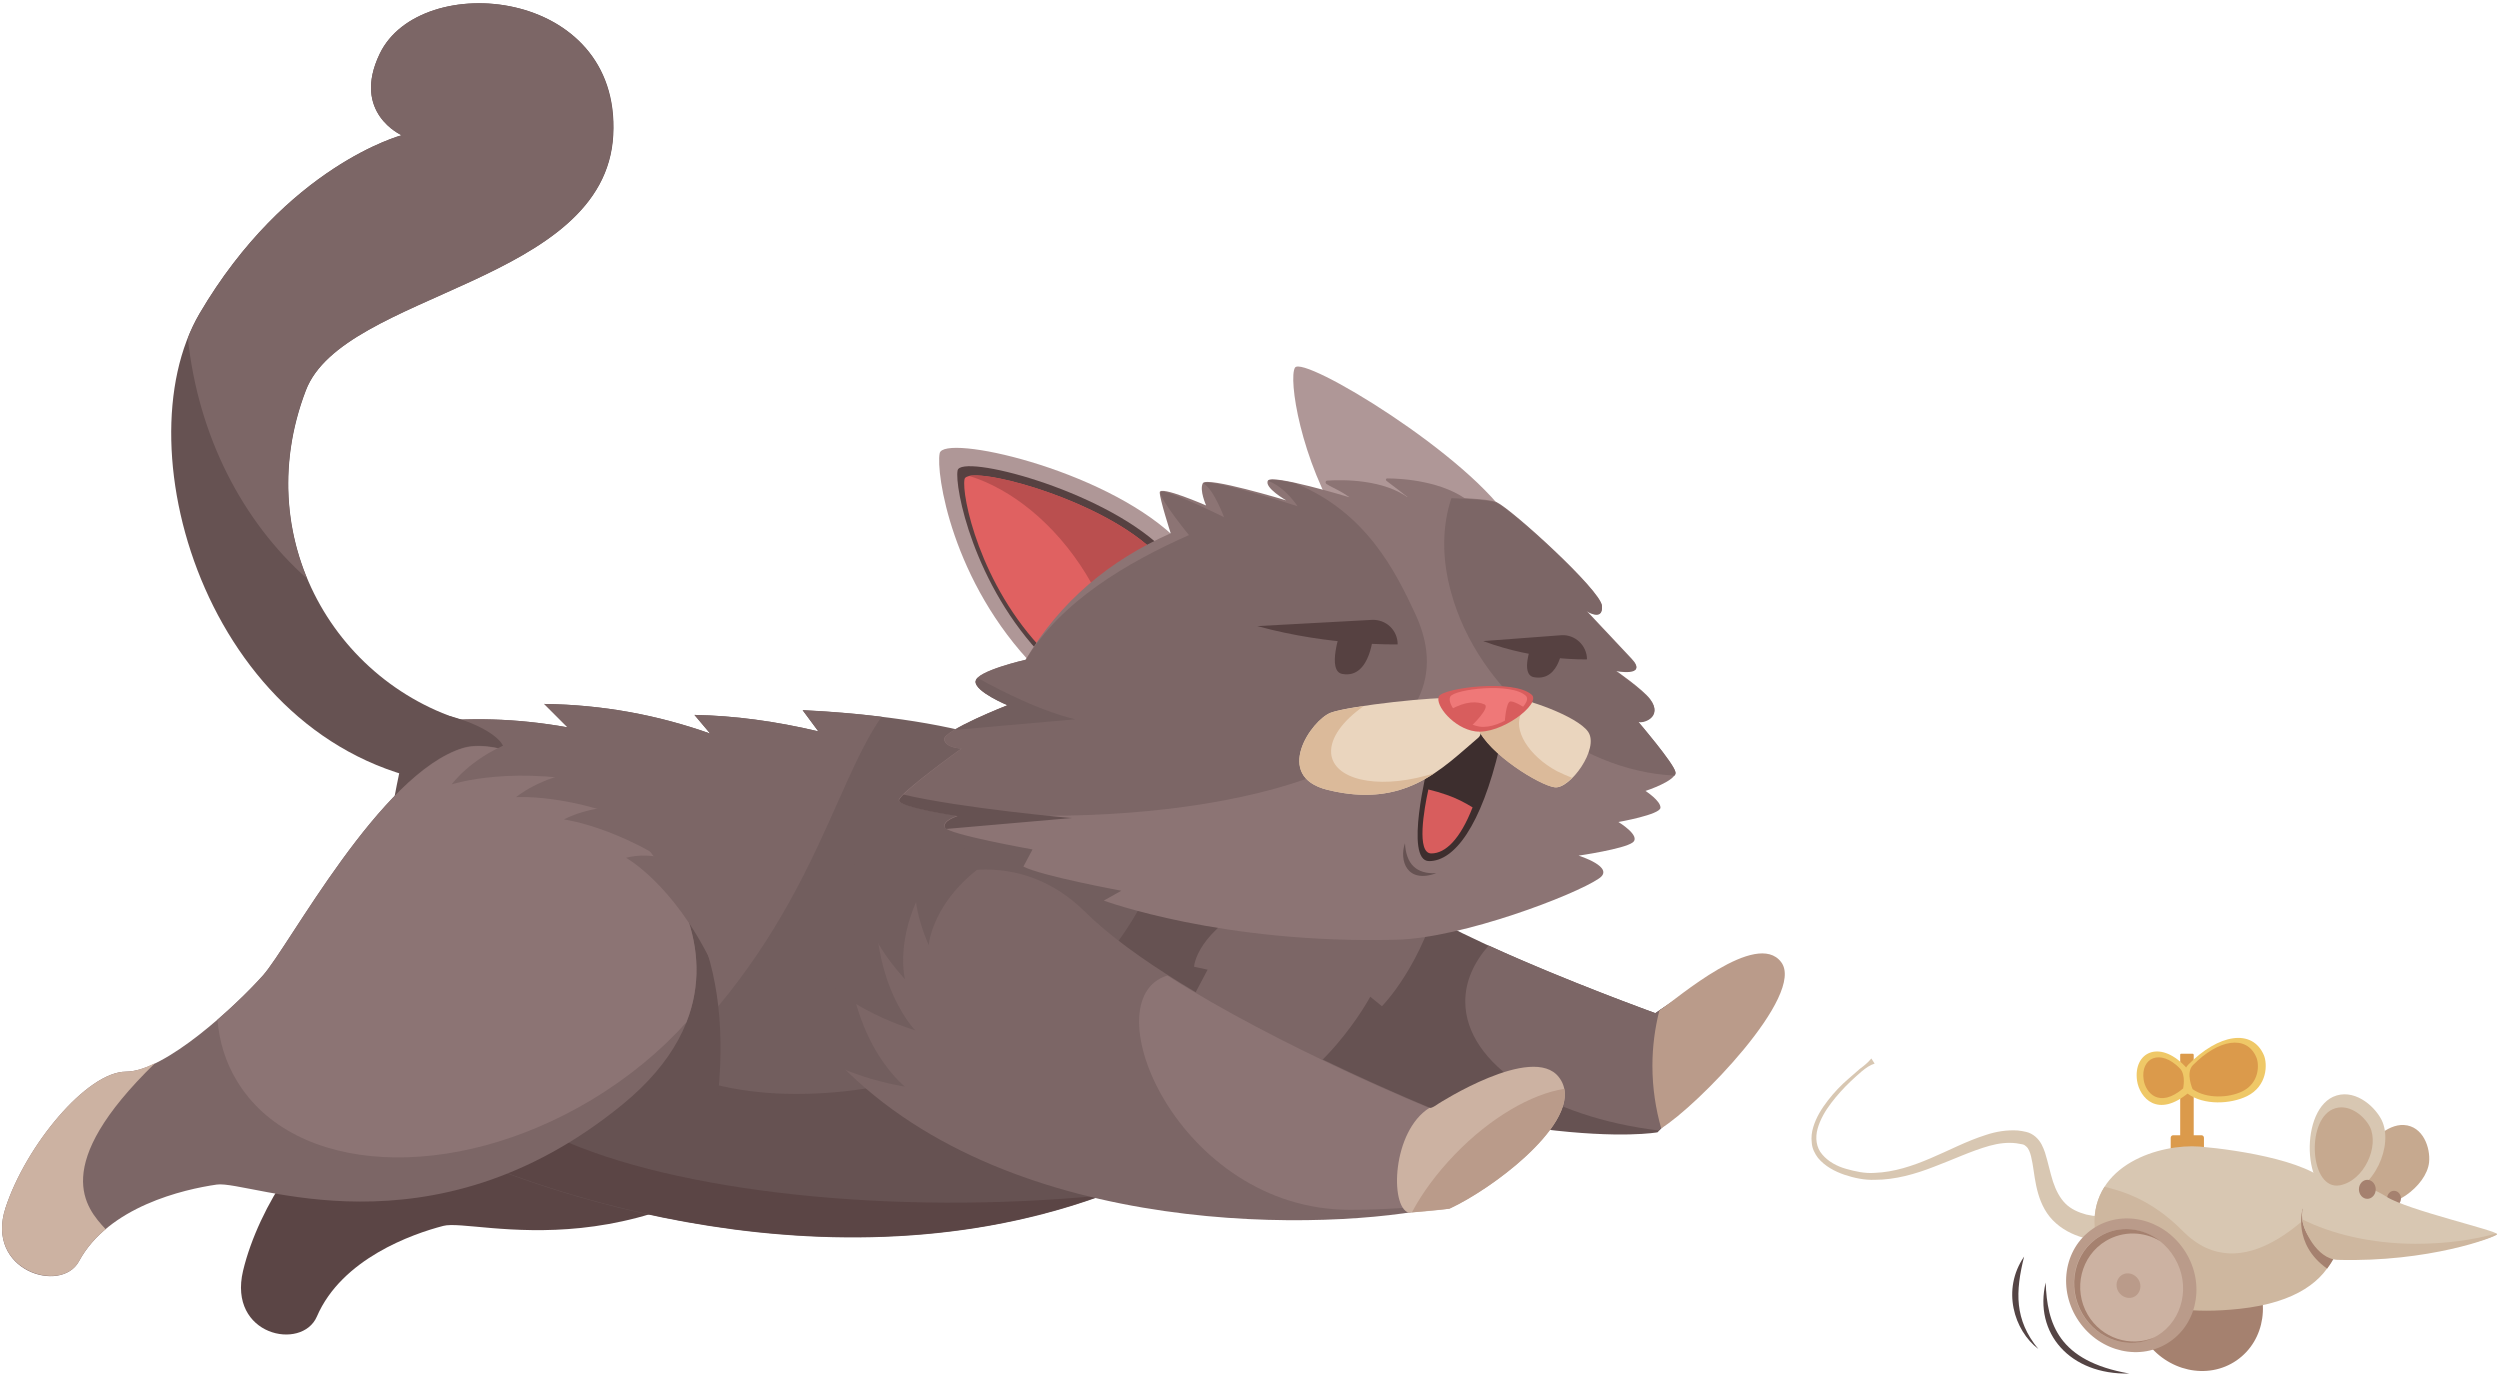 <svg width="684" height="376" viewBox="0 0 684 376" fill="none" xmlns="http://www.w3.org/2000/svg">
<path d="M577.9 339.7C575 339.7 571.9 339.3 568.9 338.3C565.9 337.3 562.9 335.5 560.8 332.9C558.7 330.3 557.7 327.2 557.1 324.4C556.5 321.6 556.3 318.8 555.7 316.4C555.4 315.2 555 314.2 554.4 313.7C554.1 313.4 553.8 313.2 553.4 313.1C552.9 313 552.3 312.9 551.7 312.8C549.3 312.5 546.8 312.8 544.3 313.5C539.3 314.9 534.3 317.3 529.2 319.2C524.1 321.2 518.6 322.8 512.9 322.8C510.1 322.9 507.3 322.3 504.6 321.4C502 320.5 499.3 319.1 497.4 316.8C496.5 315.6 495.8 314.2 495.7 312.7C495.5 311.2 495.7 309.7 496.1 308.4C496.9 305.7 498.4 303.3 500.1 301.1C501.8 298.9 503.7 296.9 505.8 295.1C506.8 294.2 507.9 293.3 508.9 292.4C510 291.6 511.1 290.7 512 289.6L512.9 291C511.6 291.4 510.5 292.2 509.4 293.1C508.4 294 507.3 294.9 506.4 295.8C504.4 297.7 502.6 299.7 501 301.8C499.4 303.9 498 306.3 497.3 308.8C496.6 311.3 496.9 314 498.6 315.9C500.2 317.8 502.6 319.1 505.1 319.8C507.6 320.5 510.2 321.1 512.9 320.9C518.2 320.7 523.3 319 528.2 316.9C533.2 314.8 538 312.2 543.4 310.5C546.1 309.6 549.1 309.1 552.1 309.3C552.9 309.4 553.6 309.5 554.4 309.7C555.3 309.9 556.2 310.4 556.9 311C558.4 312.3 559 313.9 559.5 315.3C560.4 318.2 560.9 320.8 561.7 323.3C562.5 325.7 563.6 327.8 565.1 329.3C566.6 330.8 568.6 331.7 570.8 332.3C573 332.8 575.5 333 578 333L577.9 339.7Z" fill="#D8C7B2"/>
<path d="M557.7 369.1C551 364 547.6 352.8 553.8 343.8C551.4 353.4 551.1 361.1 557.7 369.1Z" fill="#544444"/>
<path d="M582.6 375.8C566.3 376.2 556.4 364.7 559.7 350.9C560.1 362.1 563.1 372.4 582.6 375.8Z" fill="#544444"/>
<path d="M611.932 372.206C619.84 366.745 621.493 355.43 615.625 346.931C609.757 338.432 598.589 335.969 590.681 341.429C582.773 346.889 581.12 358.206 586.988 366.704C592.856 375.203 604.024 377.666 611.932 372.206Z" fill="#A5816F"/>
<path d="M599.9 288.3H596.8C596.6 288.3 596.5 288.4 596.5 288.6V312.2C596.5 312.4 596.6 312.5 596.8 312.5H599.9C600.1 312.5 600.2 312.4 600.2 312.2V288.6C600.2 288.5 600.1 288.3 599.9 288.3Z" fill="#DB9A4B"/>
<path d="M598.5 299.2C603 302.5 610.3 302.1 614.8 299.9C620.4 297.1 620.4 291.1 619.4 288.7C616.2 281.3 607 282.9 598.7 291.3C596.2 293.8 598.5 299.2 598.5 299.2Z" fill="#EFC867"/>
<path d="M599 298.8C590.3 306.2 585.4 300.3 584.7 295.7C583.6 288 590.7 284.3 597.8 291.7C600.1 293.9 599 298.8 599 298.8Z" fill="#EFC867"/>
<path d="M602.3 310.6H594.6C594.2 310.6 593.9 310.9 593.9 311.3V317.4C593.9 317.8 594.2 318.1 594.6 318.1H602.3C602.7 318.1 603 317.8 603 317.4V311.3C603 310.9 602.7 310.6 602.3 310.6Z" fill="#DB9A4B"/>
<path d="M612.5 357C587.1 359.7 573.9 352.7 573.1 335.6C572.2 318.5 591.1 312.9 601.8 313.7C612.5 314.6 634.9 318 638.4 325.7C641.7 333.5 644.2 353.6 612.5 357Z" fill="#D8C7B2"/>
<path d="M638.3 325.8C633.2 331.2 613.8 353.6 597.2 336.8C588.4 327.9 580.2 325.8 575.8 324.7C573.9 327.7 572.8 331.3 573.1 335.6C574 352.7 587.4 360.8 612.7 358.1C644.4 354.7 641.7 333.5 638.3 325.8Z" fill="#CEB79F"/>
<path d="M225.8 302.1C178.5 350.3 129.8 333.1 121.3 335.4C112.8 337.6 93.5 344.4 86.7 360.2C82.6 369.7 62.3 365.4 66.5 347.7C70.7 330 85.3 308.2 95.6 307.1C105.8 306 122.3 293.4 128.7 284.6C135.1 275.7 153.9 222 175.1 212.8C196.3 203.7 276.8 250.1 225.8 302.1Z" fill="#5B4545"/>
<path d="M103.9 14.7C96.1 30.9 109.9 37 109.9 37C109.9 37 78.4 45.3 54.6 85.8C32.7 123.1 57.7 206.1 122.9 214.6L133.5 198.9C93.7 190.8 67.6 148.9 83.7 106.8C94 79.8 165.7 77.6 167.8 36.9C169.9 -3.5 115 -8.4 103.9 14.7Z" fill="#665252"/>
<path d="M103.9 14.7C96.1 30.9 109.9 37 109.9 37C109.9 37 78.4 45.3 54.6 85.8C53.4 87.9 52.3 90.1 51.4 92.5C54.2 119.2 66.3 142.6 84 158.3C77.6 143 76.7 124.9 83.6 106.9C93.9 79.9 165.6 77.7 167.7 37C169.9 -3.5 115 -8.4 103.9 14.7Z" fill="#7C6666"/>
<path d="M354.3 100.6C352.5 103.6 355.7 125.6 367.4 144.3C371.2 150.3 413.6 143.1 413.6 143.1C402.5 124.8 356.5 97 354.3 100.6Z" fill="#AF9797"/>
<path d="M317 280.1C414.1 317.2 453.5 309.8 453.5 309.8C453.5 309.8 490.6 272.1 486.6 264.1C482.6 256.1 452.9 277.2 452.9 277.2C452.9 277.2 387.8 253.8 379.2 241.8C370.6 229.8 317 280.1 317 280.1Z" fill="#665252"/>
<path d="M486.6 264.1C482.6 256.1 452.9 277.2 452.9 277.2C452.9 277.2 428.3 268.3 407.3 258.7C403.2 263.4 400.9 268.5 400.9 274C400.9 291.2 423.5 305.6 453.8 309.3C457.7 305.4 490.4 271.6 486.6 264.1Z" fill="#7C6666"/>
<path d="M454 276.5C452.8 281.2 452.1 286.3 452.1 291.6C452.1 297.7 453 303.4 454.5 308.7C464.2 302.8 494.2 272.1 487.3 263.2C480.6 254.4 459.2 272.9 454 276.5Z" fill="#BA9B8A"/>
<path d="M272.3 202.4C257 197.5 237.2 195.2 219.6 194.3L223.9 200.1C212.1 197.3 200.8 195.8 190 195.6L194.3 200.7C179.9 195.6 164.8 192.8 148.9 192.6L155.3 199C141.3 196.5 128.1 196.2 115.5 197.7C115.5 197.7 85.9 297.5 122.4 314.2C158.8 330.9 242.9 355.1 318.2 316.3C370.4 289.4 390.6 260.2 394.5 232.8C398.1 206.6 325.4 187.4 272.3 202.4Z" fill="#725E5E"/>
<path d="M241.2 196.1C233.9 195.2 226.6 194.6 219.6 194.3L223.9 200.1C212.1 197.3 200.8 195.8 190 195.6L194.3 200.7C179.9 195.6 164.8 192.8 148.9 192.6L155.3 199C141.3 196.5 128.1 196.2 115.5 197.7C115.5 197.7 98.4 255.3 106.2 290.3C124.3 293.4 163.2 308.4 179.8 293C221.2 254.4 227.3 216.1 241.2 196.1Z" fill="#7C6666"/>
<path d="M320.3 197.3C321.1 201.8 321.5 206.3 321.5 211C321.5 259.7 275.1 299.3 217.8 299.3C160.5 299.3 137.9 254 137.9 205.2C137.9 201 125.7 195 113.7 194.5C109.8 203.7 87.8 298.4 122.3 314.3C158.7 331 246.2 357.2 321.5 318.4C373.7 291.5 390.5 260.3 394.3 232.9C397 214.1 360.7 198.9 320.3 197.3Z" fill="#665252"/>
<path d="M132.6 318.6C169.5 333.3 237.6 350.2 301.3 327.1C244.4 332.6 184.8 326.2 152.3 311.2C142.2 306.5 137.8 316.6 132.6 318.6Z" fill="#5B4545"/>
<path d="M394.4 242.7C389.4 264 378.1 275.3 378.1 275.3L374.9 272.7C374.9 272.7 361.8 297.4 340 303.8C316.7 310.6 316.2 292.2 316.2 292.2L330.4 265.3L326.7 264.5C326.7 264.5 327.1 254.7 345.5 245.9C362.1 238 394.4 242.7 394.4 242.7Z" fill="#7C6666"/>
<path d="M257.1 124C256 129.3 260.4 159.2 283.3 182.7L321.1 146.7C301.2 128.1 258.2 118.7 257.1 124Z" fill="#AF9797"/>
<path d="M262 128.7C261.1 133.2 266.4 160.2 285.8 180.1L317.7 149.7C300.9 133.8 262.9 124.1 262 128.7Z" fill="#564141"/>
<path d="M263.9 131.1C263 135.3 268 160.1 285.9 178.4L315.3 150.4C299.7 135.9 264.7 127 263.9 131.1Z" fill="#E06161"/>
<path d="M297.1 157C298.5 159.3 299.8 161.7 300.9 164.1L315.3 150.4C301.3 137.3 271.5 128.8 265.1 130.2C276.6 133.7 288.6 143.2 297.1 157Z" fill="#BA4F4F"/>
<path d="M362.9 132.4C364.8 133.7 370.1 135.4 372.6 139.7L385.7 136.5C378.8 131.1 367.4 131.2 363.1 131.5C362.7 131.5 362.5 132.1 362.9 132.4Z" fill="#8C7474"/>
<path d="M379.4 131.6C381 132.8 384.4 135.4 388.8 138.9L402.2 137.4C395.1 131.6 383.6 130.9 379.7 130.9C379.2 130.8 379 131.3 379.4 131.6Z" fill="#8C7474"/>
<path d="M382.3 257.1C334.3 258.4 302 246.4 302 246.4L306.8 243.7C306.8 243.7 285.1 239.7 280 237.1L282.5 232.4C282.5 232.4 259.4 228.3 258.5 226.4C257.6 224.5 261.9 223.2 261.9 223.2C261.9 223.2 245.9 220.8 245.9 218.9C246 217 263 204.8 263 204.8C263 204.8 258.7 204.7 258.3 202.3C257.9 199.9 275.7 192.9 275.7 192.9C275.7 192.9 266.8 189.3 266.9 186.4C267 183.6 280.6 180.5 280.6 180.5C290.1 164.5 303.6 153.3 320.3 145.9C320.3 145.9 317.3 136.6 317.3 134.7C317.4 132.8 330 138.3 330 138.3C330 138.3 328.1 134.1 329.1 132.2C330.1 130.3 351.9 136.9 351.9 136.9C351.9 136.9 345.8 133.4 346.9 131.5C347.9 129.6 369 136 369 136C369 136 405.2 135.4 409.5 137.4C413.7 139.4 437.9 161.4 438.3 165.7C438.6 170 434 167 434 167C434 167 441.8 175.3 446.4 180.2C451 185.1 442 183.4 442 183.4C442 183.4 449.5 188.6 451.5 191.3C455.1 196.1 449.3 197.9 448.2 197.4C448.2 197.4 458 208.9 458.4 211.2C458.8 213.6 450.2 216.4 450.2 216.4C450.2 216.4 454.4 219.1 454.3 221C454.2 222.9 442.8 224.9 442.8 224.9C442.8 224.9 449.1 228.7 446.7 230.5C444.3 232.3 431.9 234.1 431.9 234.1C431.9 234.1 442.2 237.3 437.4 240.4C430.8 244.9 400.2 256.6 382.3 257.1Z" fill="#8C7474"/>
<path d="M451.5 191.5C449.5 188.8 442 183.6 442 183.6C442 183.6 451 185.3 446.4 180.4C441.8 175.5 434 167.2 434 167.2C434 167.2 438.6 170.2 438.3 165.9C438 161.6 413.7 139.6 409.5 137.6C408.1 136.9 403.1 136.5 397.1 136.3C394.6 143.8 394.4 152.6 397 162C404.3 189 431.3 211 458.2 212.2C458.4 211.9 458.5 211.6 458.4 211.3C458 208.9 448.2 197.5 448.2 197.5C449.4 198.1 455.1 196.3 451.5 191.5Z" fill="#7C6666"/>
<path d="M387.2 167.9C381.9 156.6 373.9 140.1 354.3 132.2C350.5 131.4 347.4 130.9 347 131.6C351.7 133.3 355 138.5 355 138.5C355 138.5 330.3 130.5 329.3 132.3C332.1 133.9 334.9 141.5 334.9 141.5C334.9 141.5 317.6 132.9 317.5 134.8C317.4 136.7 325.3 146.4 325.3 146.4C308.6 153.8 290.2 164.5 280.7 180.5C280.7 180.5 267.1 183.6 267 186.4C266.9 189.2 275.8 192.9 275.8 192.9C275.8 192.9 258 199.9 258.4 202.3C258.8 204.7 263.1 204.8 263.1 204.8C263.1 204.8 246.3 216.9 246.1 218.9C258.8 221.7 272.4 223.2 286.5 223.2C345.9 223.2 404.9 205.8 387.2 167.9Z" fill="#7C6666"/>
<path d="M410.3 204.4C405.2 226.1 397.9 235.6 391 235.6C384.1 235.6 390.7 209.3 390.7 209.3L403.6 198.6L410.3 204.4Z" fill="#3D2E2E"/>
<path d="M395.9 217.5C394.2 216.9 392.5 216.4 390.8 216C389.6 221.5 387.5 233.5 391.6 233.5C395.5 233.5 399.5 229.6 402.9 220.9C400.8 219.6 398.5 218.4 395.9 217.5Z" fill="#D85D5D"/>
<path d="M404.5 201.8C394.4 210.4 384.4 221.3 363.2 216.1C348.2 212.4 358.8 197 364.1 195C369.4 193 393.9 190.5 396.7 191.1C401 192 407.1 199.5 404.5 201.8Z" fill="#EAD5BE"/>
<path d="M404.3 199.1C407.4 206.4 421.4 214.9 425.4 215.4C429.5 216 437.7 204.8 434.5 200.2C431.5 195.9 417.1 190.9 412.6 190.7C408.2 190.6 403.1 196.4 404.3 199.1Z" fill="#EAD5BE"/>
<path d="M426 211C418.2 206.8 413.8 199.6 416.3 195C417 193.8 418.1 192.9 419.4 192.2C416.6 191.3 414 190.7 412.5 190.7C408.1 190.6 403.1 196.4 404.2 199.1C407.3 206.4 421.3 214.9 425.3 215.4C426.7 215.6 428.4 214.5 430.1 212.8C428.8 212.3 427.4 211.7 426 211Z" fill="#DBBA9A"/>
<path d="M403.6 200.1C397.8 199.3 392.5 192.9 393.7 190.5C395 188.2 414.2 185.7 419.1 190.1C421.7 192.6 410.6 201.1 403.6 200.1Z" fill="#D85D5D"/>
<path d="M419.3 175.7L427.6 176C427.6 176 427.1 186.5 419.8 185.3C415.6 184.7 419.3 175.7 419.3 175.7Z" fill="#564141"/>
<path d="M366.8 172.6L375.8 172.9C375.8 172.9 375.2 185.8 367.3 184.4C362.9 183.7 366.8 172.6 366.8 172.6Z" fill="#564141"/>
<path d="M225.7 286.7C270.3 338.1 358 337.1 390.6 330.9C400.8 328.9 433.3 305.4 425.3 295.3C419.8 288.3 392 303.4 392 303.4C392 303.4 322.9 275.3 296.8 249.4C261.8 214.9 205.7 267.2 225.7 286.7Z" fill="#7C6666"/>
<path d="M391.9 303.5C391.9 303.5 350.2 286.6 319.4 266.9C298.2 273.3 322.4 331 369.3 331C378.4 331 387.2 330.4 395.4 329.3C408.4 323.3 432.2 304.3 425.3 295.5C419.7 288.3 391.9 303.5 391.9 303.5Z" fill="#8C7474"/>
<path d="M162.1 221.7L168.2 301.7L195.6 306.4C201.6 265.8 190 238.4 162.1 221.7Z" fill="#665252"/>
<path d="M170.3 302.2C117.8 345.1 68.3 322.8 59.3 324.1C50.3 325.4 29.7 330.1 21.6 345.1C16.7 354.1 -4.1 347.7 1.5 330.5C7.1 313.4 23.8 293.2 34.5 293.2C45.2 293.2 64.6 275.1 71.9 266.9C79.2 258.8 104 211.5 126.7 204.6C149.4 197.8 226.9 255.9 170.3 302.2Z" fill="#7C6666"/>
<path d="M42.4 290.9C39.5 292.3 36.8 293.2 34.5 293.2C23.8 293.2 7.1 313.3 1.5 330.5C-4.1 347.6 16.8 354 21.6 345.1C23.5 341.6 26 338.7 28.9 336.3C23.5 330.5 13.4 319.1 42.4 290.9Z" fill="#CCB2A2"/>
<path d="M126.7 204.7C104 211.6 79.1 258.8 71.9 267C69.1 270.1 64.6 274.6 59.5 279C60 285 61.7 290.6 64.8 295.7C80.3 321.5 123.7 323.8 161.9 300.9C172 294.8 180.7 287.6 187.8 279.7C203.8 239.2 145.9 198.9 126.7 204.7Z" fill="#8C7474"/>
<path d="M593.742 367.039C601.65 361.579 603.304 350.263 597.435 341.764C591.567 333.266 580.399 330.803 572.492 336.263C564.584 341.723 562.93 353.039 568.798 361.538C574.667 370.037 585.834 372.5 593.742 367.039Z" fill="#BA9B8A"/>
<path d="M595 344.2C590.6 336.7 581.4 334.1 574.4 338.3C567.4 342.5 565.3 352 569.7 359.5C574.1 367 583.3 369.6 590.3 365.4C597.3 361.1 599.4 351.6 595 344.2Z" fill="#CCB2A2"/>
<path d="M426.5 294.7C419.3 285.4 393.5 302 393.5 302C393.5 302 391.6 303.4 391.1 303.1C380.9 309.5 380.2 330.1 385.4 331.8C388 331.6 394 331.1 396.5 330.7C409.5 324.7 434.8 305.3 426.5 294.7Z" fill="#CCB2A2"/>
<path d="M344 171.3C363.9 176.8 382.4 176.3 382.4 176.3C382.4 172.4 379.2 169.4 375.3 169.6L344 171.3Z" fill="#564141"/>
<path d="M405.8 175.4C420.5 180.9 434.2 180.4 434.2 180.4C434.2 176.6 430.9 173.5 427.1 173.8L405.8 175.4Z" fill="#564141"/>
<path d="M404.8 198.8C400.1 198.1 395.7 192.6 396.8 190.6C397.8 188.6 413.5 186.6 417.5 190.4C419.6 192.5 410.6 199.7 404.8 198.8Z" fill="#EF7878"/>
<path d="M396.8 194.2C401.1 191.7 404.2 191.9 406.1 192.7C408 193.5 402.5 198.7 402.5 198.7C399.7 198.1 397.5 196.9 396.8 194.2Z" fill="#D85D5D"/>
<path d="M411.7 197.7C411.7 197.7 412 191.9 413.3 191.9C414.6 191.9 417.4 193.8 417.4 193.8C416.1 195.5 414.2 196.8 411.7 197.7Z" fill="#D85D5D"/>
<path d="M428 297.9C419.1 299.3 407.8 305.7 398 315.9C393.1 321 389.1 326.4 386.3 331.7C389.2 331.4 394.3 331 396.6 330.7C408.3 325.3 430.1 308.8 428 297.9Z" fill="#BA9B8A"/>
<path d="M194.7 263.4C184.2 241.8 171.3 234.7 171.3 234.7C171.3 234.7 177.7 232.6 185.9 236.2C194.1 239.9 194.7 263.4 194.7 263.4Z" fill="#7C6666"/>
<path d="M193.2 243.4C172.8 226.6 154.3 224.2 154.3 224.2C154.3 224.2 161.6 220 173.1 220.7C184.5 221.5 193.2 243.4 193.2 243.4Z" fill="#7C6666"/>
<path d="M183.1 229.4C159.8 216.8 141.2 218.1 141.2 218.1C141.2 218.1 147.6 212.6 158.9 211C170.3 209.5 183.1 229.4 183.1 229.4Z" fill="#7C6666"/>
<path d="M167 215.3C141.3 208.8 123.6 214.6 123.6 214.6C123.6 214.6 128.5 207.7 139.1 203.4C149.7 199.2 167 215.3 167 215.3Z" fill="#7C6666"/>
<path d="M231.9 248C229.2 283.2 247.6 297.3 247.6 297.3C247.6 297.3 218.7 292.9 218.3 279.5C217.6 255.7 231.9 248 231.9 248Z" fill="#725E5E"/>
<path d="M241.6 230.9C234.1 265.4 250.4 281.9 250.4 281.9C250.4 281.9 222.4 273.5 223.8 260.3C226.4 236.4 241.6 230.9 241.6 230.9Z" fill="#725E5E"/>
<path d="M261.1 231C243.1 250.9 247.6 267.9 247.6 267.9C247.6 267.9 232.3 251.8 238.2 243.6C248.9 228.9 261.1 231 261.1 231Z" fill="#725E5E"/>
<path d="M274.7 233.1C255.1 243.9 254.1 258.6 254.1 258.6C254.1 258.6 246.4 241.8 253.3 236.9C265.7 228.2 274.7 233.1 274.7 233.1Z" fill="#725E5E"/>
<path d="M247.2 217.4C246.5 218.1 246 218.7 246 219C245.9 220.9 262 223.3 262 223.3C262 223.3 257.7 224.6 258.6 226.5C258.6 226.6 258.8 226.7 258.9 226.8L293.3 223.8C293.3 223.9 262.9 221.1 247.2 217.4Z" fill="#665252"/>
<path d="M267.5 185.5C267.2 185.8 267 186.2 266.9 186.5C266.8 189.3 275.7 193 275.7 193C275.7 193 266.2 196.7 261.3 199.7L294.2 196.8C294.3 196.7 285.4 195.4 267.5 185.5Z" fill="#725E5E"/>
<path d="M393 238.9C384.8 241.9 382.8 235.3 384.4 230.7C384.7 236.3 387.4 239.2 393 238.9Z" fill="#665252"/>
<path d="M390.2 212.2C376.4 216 364.8 213.2 364.2 206.1C363.9 201.9 367.4 197.2 373.1 193.2C369.1 193.8 365.7 194.4 364.1 195C358.8 197 348.2 212.4 363.2 216.1C376.4 219.4 385.3 216.3 392.5 211.5C391.7 211.8 391 212 390.2 212.2Z" fill="#DBBA9A"/>
<path d="M646.9 329.5C638.1 326.7 648.5 307.3 657.7 307.8C663 308.1 665 314.1 664.6 318C663.9 324.6 654.1 331.8 646.9 329.5Z" fill="#C6A98F"/>
<path d="M640.9 327.2C630.3 329.2 628.7 304.6 638.3 300.1C643.8 297.6 649.5 302.3 651.6 306.4C655 313.3 649.6 325.6 640.9 327.2Z" fill="#D8C7B2"/>
<path d="M655 330C656.049 330 656.9 329.06 656.9 327.9C656.9 326.74 656.049 325.8 655 325.8C653.951 325.8 653.1 326.74 653.1 327.9C653.1 329.06 653.951 330 655 330Z" fill="#A5816F"/>
<path d="M640.1 340.7L630 330.7C630 330.7 627.1 340.3 636.7 347.1C638.2 345.1 639.5 342.8 640.1 340.7Z" fill="#A5816F"/>
<path d="M630.1 330.3C628.6 336.1 633.4 342.6 639.8 343.3C661.6 345.7 682.7 338.5 683.2 337.7C683.8 336.8 658.6 331.1 652.9 327.4C647.2 323.7 638 321.7 632.6 326C631.2 327.1 630.5 328.7 630.1 330.3Z" fill="#D8C7B2"/>
<path d="M571.2 359.7C567.1 352.7 569.3 343.6 576.2 339.5C580.9 336.7 586.6 336.9 591.1 339.6C586.3 335.8 579.7 335.1 574.5 338.3C567.5 342.5 565.4 352 569.8 359.5C574 366.7 582.7 369.4 589.5 365.9C582.9 368.7 575 366.2 571.2 359.7Z" fill="#A5816F"/>
<path d="M585.1 350.1C584.1 348.5 582.1 347.9 580.6 348.8C579.1 349.7 578.6 351.8 579.6 353.4C580.6 355 582.6 355.6 584.1 354.7C585.6 353.8 586.1 351.7 585.1 350.1Z" fill="#BA9B8A"/>
<path d="M682.9 337.5C676.5 339.3 669 340.3 660.9 340.3C648.6 340.3 637.6 337.5 629.9 333.6C630.1 336.3 633.8 344.5 639.6 344.7C664.5 345.4 682.7 338.5 683.2 337.7C683.2 337.7 683.1 337.6 682.9 337.5Z" fill="#CEB79F"/>
<path d="M640.2 324.3C632.1 325.8 630.8 306.9 638.2 303.5C642.4 301.6 646.8 305.2 648.4 308.3C651 313.6 646.9 323 640.2 324.3Z" fill="#C6A98F"/>
<path d="M647.7 328C648.97 328 650 326.836 650 325.4C650 323.964 648.97 322.8 647.7 322.8C646.43 322.8 645.4 323.964 645.4 325.4C645.4 326.836 646.43 328 647.7 328Z" fill="#A5816F"/>
<path d="M599.9 298C603.7 300.7 609.8 300.4 613.5 298.6C618.2 296.3 618.2 291.2 617.3 289.2C614.6 283 606.9 284.4 600 291.4C597.9 293.5 599.9 298 599.9 298Z" fill="#DB9A4B"/>
<path d="M597.3 297.8C590.7 303.4 587 298.9 586.5 295.4C585.6 289.5 591 286.7 596.5 292.4C598.1 294.2 597.3 297.8 597.3 297.8Z" fill="#DB9A4B"/>
</svg>
